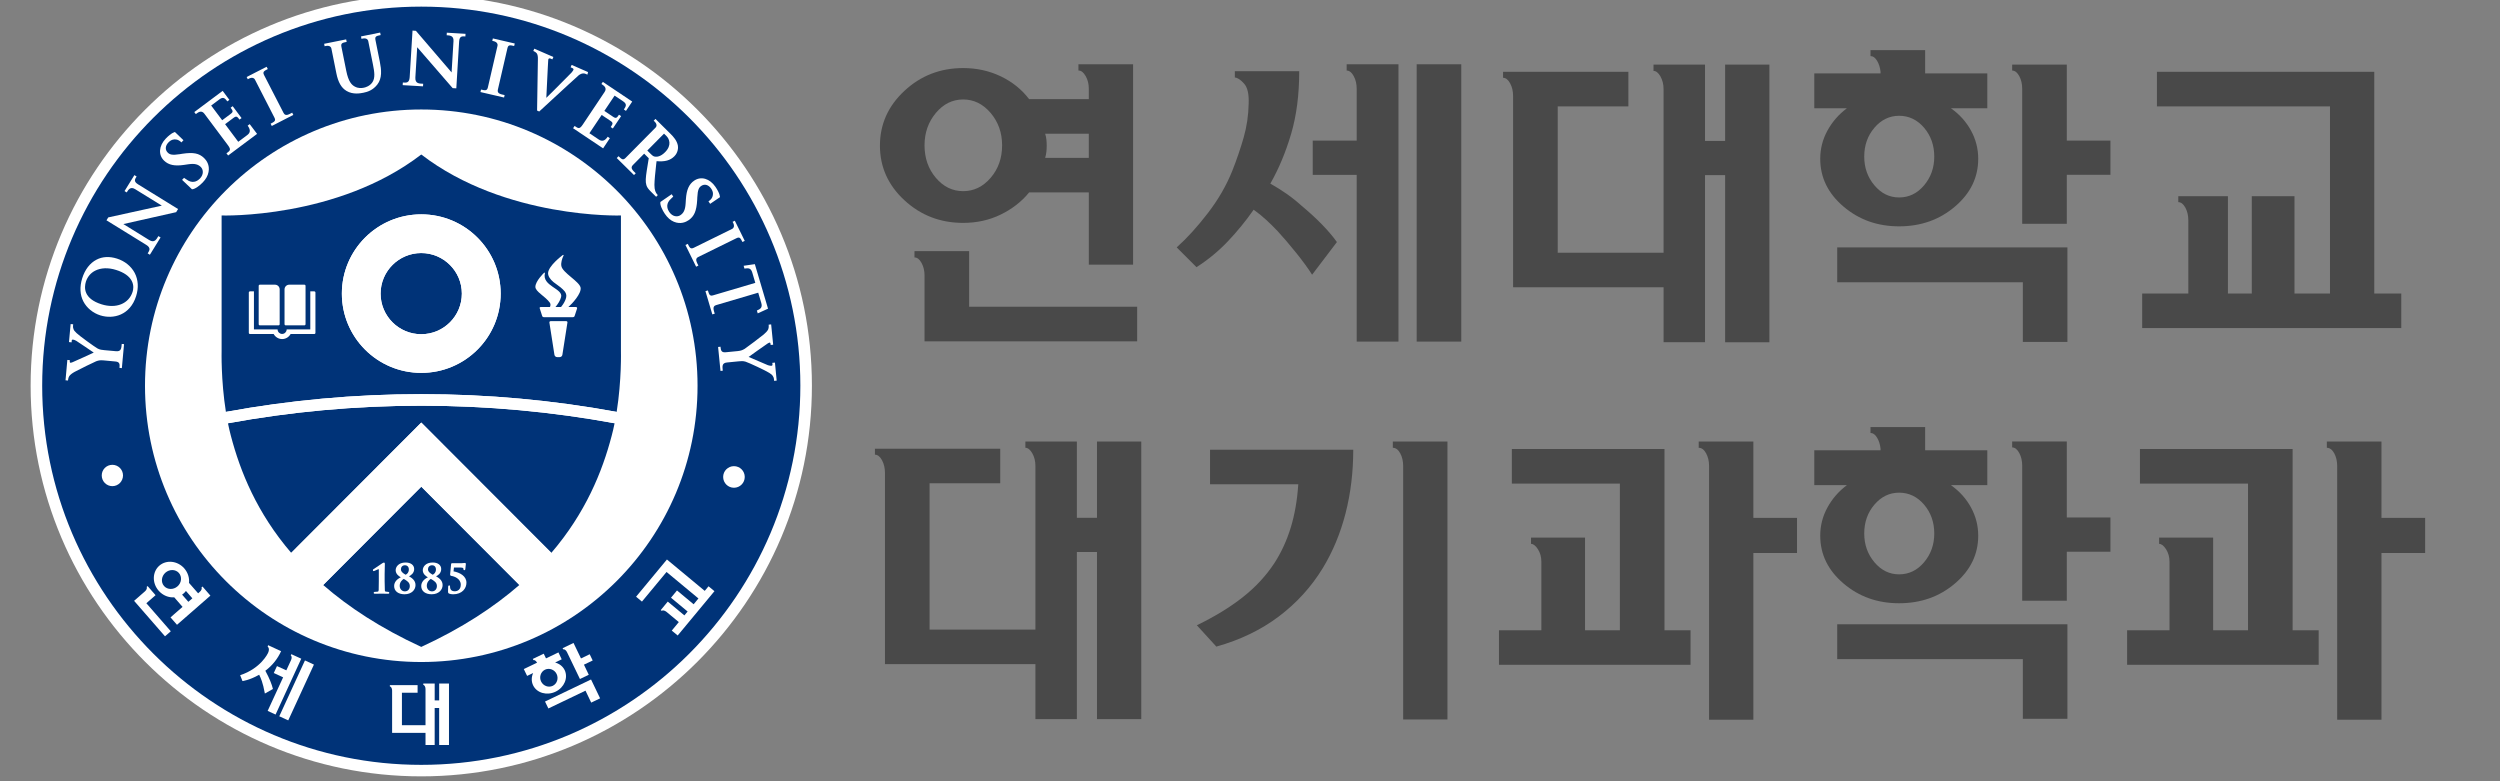 <?xml version="1.0" encoding="utf-8"?>
<!-- Generator: Adobe Illustrator 16.0.0, SVG Export Plug-In . SVG Version: 6.00 Build 0)  -->
<!DOCTYPE svg PUBLIC "-//W3C//DTD SVG 1.1//EN" "http://www.w3.org/Graphics/SVG/1.1/DTD/svg11.dtd">
<svg version="1.1" id="레이어_1" xmlns="http://www.w3.org/2000/svg" xmlns:xlink="http://www.w3.org/1999/xlink" x="0px"
	 y="0px" width="160px" height="50px" viewBox="0 0 160 50" enable-background="new 0 0 160 50" xml:space="preserve">
<rect x="0" y="0" width="160" height="50" fill="#808080" stroke="none"/>
<g>
	<path fill="#FFFFFF" d="M1.96,24.685c0,13.786,11.213,25.002,24.998,25.002c13.79,0,25.004-11.217,25.004-25.002
		c0-13.786-11.215-24.997-25.004-24.997C13.174-0.312,1.96,10.899,1.96,24.685z"/>
	<path fill="#003378" d="M2.7,24.683c0-13.378,10.887-24.259,24.26-24.259c13.382,0,24.263,10.881,24.263,24.259
		c0,13.381-10.881,24.268-24.263,24.268C13.586,48.951,2.7,38.064,2.7,24.683z"/>
	<path fill="#FFFFFF" d="M26.959,42.369c-9.762,0-17.679-7.916-17.679-17.679c0-9.769,7.917-17.683,17.679-17.683
		c9.766,0,17.684,7.915,17.684,17.683C44.643,34.453,36.725,42.369,26.959,42.369z"/>
	<g>
		<path fill="#FFFFFF" d="M6.511,30.428c0,0.377,0.303,0.686,0.68,0.686s0.682-0.309,0.682-0.686c0-0.375-0.305-0.68-0.682-0.68
			S6.511,30.053,6.511,30.428z"/>
		<circle fill="#FFFFFF" cx="46.973" cy="30.525" r="0.691"/>
	</g>
	<g>
		<g>
			<path fill="#FFFFFF" d="M7.484,16.549c-0.478-0.151-0.931-0.13-1.311,0.072c-0.418,0.217-0.737,0.63-0.912,1.189
				c-0.169,0.546-0.146,1.059,0.075,1.483c0.216,0.417,0.611,0.74,1.081,0.89c0.837,0.265,1.911-0.011,2.295-1.233
				c0.167-0.528,0.137-1.039-0.089-1.479C8.395,17.04,7.992,16.71,7.484,16.549z M8.486,18.677
				c-0.243,0.767-1.063,1.092-1.991,0.798c-1.152-0.364-1.116-1.066-0.996-1.453c0.101-0.305,0.299-0.549,0.587-0.696
				c0.367-0.19,0.844-0.208,1.342-0.05c0.511,0.16,0.846,0.399,1.003,0.701C8.581,18.265,8.529,18.54,8.486,18.677z"/>
		</g>
		<path fill="#FFFFFF" d="M12.287,12.115l-0.634-0.604l0.126-0.13c0,0,0.214,0.15,0.288,0.188c0.345,0.178,0.606-0.016,0.73-0.144
			c0.256-0.269,0.216-0.581,0.05-0.742c-0.159-0.149-0.356-0.236-0.8-0.169l-0.263,0.039c-0.608,0.09-0.989,0.009-1.279-0.268
			c-0.384-0.366-0.345-0.945,0.103-1.414c0.376-0.393,0.589-0.421,0.589-0.421l0.545,0.524l-0.134,0.142c0,0-0.13-0.169-0.359-0.191
			c-0.113-0.012-0.285-0.002-0.47,0.191c-0.21,0.22-0.224,0.479-0.036,0.658c0.128,0.121,0.282,0.17,0.771,0.092
			c0,0,0.156-0.025,0.157-0.026c0.704-0.105,1.067-0.034,1.389,0.273c0.145,0.138,0.375,0.439,0.287,0.894
			c-0.045,0.237-0.167,0.458-0.374,0.671C12.783,11.876,12.482,12.111,12.287,12.115z"/>
		<path fill="#FFFFFF" d="M42.265,12.927l0.722-0.497l0.101,0.152c0,0-0.191,0.177-0.244,0.242c-0.246,0.301-0.112,0.595-0.01,0.744
			c0.208,0.306,0.523,0.333,0.713,0.202c0.182-0.124,0.306-0.296,0.333-0.747l0.017-0.264c0.039-0.613,0.198-0.971,0.529-1.197
			c0.438-0.3,0.996-0.141,1.362,0.394c0.305,0.45,0.29,0.663,0.29,0.663l-0.628,0.427l-0.11-0.163c0,0,0.192-0.091,0.263-0.313
			c0.034-0.107,0.063-0.276-0.089-0.499c-0.172-0.25-0.422-0.317-0.634-0.172c-0.148,0.101-0.228,0.243-0.253,0.736l-0.007,0.16
			c-0.042,0.711-0.188,1.051-0.555,1.302c-0.165,0.112-0.506,0.275-0.935,0.096c-0.221-0.093-0.411-0.259-0.579-0.507
			C42.396,13.462,42.228,13.119,42.265,12.927z"/>
		<path fill="#FFFFFF" d="M14.947,7.542c0.186-0.139,0.237-0.08,0.382,0.113l0.131-0.098l-0.568-0.762L14.76,6.894
			c0.145,0.194,0.187,0.26,0.001,0.397L14.22,7.695l-0.705-0.941c0,0,0.422-0.315,0.532-0.397c0.249-0.187,0.361-0.059,0.501,0.132
			L14.68,6.39l-0.43-0.575l-1.815,1.357l0.098,0.131c0.122-0.091,0.349-0.289,0.545-0.028c0.197,0.264,1.515,2.026,1.515,2.026
			c0.225,0.302,0.113,0.353-0.101,0.511L14.6,9.953l1.853-1.384l-0.471-0.625L15.85,8.042c0.205,0.277,0.168,0.456-0.021,0.598
			c-0.125,0.094-0.581,0.435-0.581,0.435l-0.84-1.126c0,0,0-0.002-0.002-0.003L14.947,7.542z"/>
		<path fill="#FFFFFF" d="M39.068,7.733c0.192,0.129,0.154,0.195,0.017,0.397l0.137,0.093l0.53-0.791l-0.137-0.091
			c-0.135,0.201-0.183,0.263-0.375,0.134l-0.561-0.377l0.656-0.978c0,0,0.437,0.292,0.551,0.369
			c0.258,0.174,0.174,0.322,0.042,0.517l0.134,0.092l0.4-0.598l-1.88-1.259L38.49,5.376c0.126,0.085,0.388,0.234,0.206,0.506
			c-0.182,0.272-1.406,2.102-1.406,2.102c-0.209,0.313-0.293,0.224-0.515,0.076l-0.098,0.147l1.922,1.288l0.432-0.65L38.894,8.75
			c-0.192,0.287-0.374,0.312-0.569,0.181c-0.129-0.087-0.603-0.404-0.603-0.404l0.783-1.167c0,0,0-0.003,0.001-0.003L39.068,7.733z"
			/>
		<path fill="#FFFFFF" d="M16.9,4.804c-0.102-0.201-0.008-0.259,0.24-0.385l-0.076-0.146l-1.279,0.655l0.075,0.146
			c0,0,0.326-0.231,0.46,0.028c0.065,0.129,1.244,2.427,1.244,2.427c0.104,0.202,0.002,0.262-0.245,0.388l0.075,0.146l1.378-0.708
			L18.7,7.21c-0.207,0.107-0.432,0.258-0.552,0.018C18.025,6.991,16.9,4.804,16.9,4.804z"/>
		<path fill="#FFFFFF" d="M24.309,3.952L24.027,2.55c-0.042-0.223,0.062-0.249,0.336-0.305L24.33,2.084l-1.226,0.247l0.032,0.158
			c0,0,0.377-0.136,0.434,0.153c0.012,0.057,0.298,1.482,0.298,1.482c0.095,0.474,0.153,0.857-0.032,1.137
			c-0.167,0.251-0.44,0.33-0.548,0.352c-0.161,0.03-0.354,0.048-0.575-0.069c-0.202-0.107-0.411-0.305-0.552-1.009l-0.312-1.549
			c-0.043-0.221,0.062-0.25,0.338-0.305L22.154,2.52l-1.409,0.283l0.031,0.159c0,0,0.377-0.133,0.435,0.153
			c0.012,0.064,0.316,1.575,0.316,1.575c0.114,0.577,0.321,0.934,0.651,1.13c0.416,0.248,0.884,0.153,1.082,0.115
			c0.266-0.054,0.604-0.161,0.887-0.522C24.464,5.005,24.413,4.471,24.309,3.952z"/>
		<path fill="#FFFFFF" d="M32.476,3.085c0.05-0.222,0.158-0.204,0.43-0.141l0.038-0.16l-1.402-0.325l-0.035,0.16
			c0,0,0.396,0.032,0.332,0.318c-0.033,0.141-0.615,2.657-0.615,2.657c-0.052,0.221-0.167,0.201-0.438,0.138l-0.037,0.16l1.511,0.35
			l0.036-0.157c-0.227-0.052-0.494-0.082-0.434-0.343C31.922,5.481,32.476,3.085,32.476,3.085z"/>
		<path fill="#FFFFFF" d="M47.136,15.244c0.204-0.1,0.256-0.007,0.38,0.244l0.148-0.072l-0.635-1.29l-0.145,0.071
			c0,0,0.227,0.328-0.039,0.458c-0.129,0.064-2.445,1.204-2.445,1.204c-0.205,0.098-0.261-0.003-0.384-0.254l-0.147,0.074
			l0.683,1.391l0.146-0.072c-0.103-0.208-0.25-0.434-0.01-0.551C44.928,16.327,47.136,15.244,47.136,15.244z"/>
		<path fill="#FFFFFF" d="M48.31,16.905l-0.717,0.104l0.051,0.18c0.238-0.035,0.41-0.05,0.5,0.251
			c0.016,0.056,0.049,0.165,0.195,0.663c-0.401,0.119-2.699,0.798-2.699,0.798c-0.217,0.064-0.255-0.047-0.334-0.314l-0.158,0.046
			l0.44,1.488l0.155-0.044c-0.065-0.224-0.172-0.472,0.083-0.548c0.237-0.07,2.351-0.695,2.7-0.797
			c0.148,0.497,0.181,0.607,0.197,0.662c0.088,0.3-0.064,0.382-0.283,0.481l0.055,0.181l0.659-0.301L48.31,16.905z"/>
		<path fill="#FFFFFF" d="M43.384,9.315c-0.06-0.31-0.271-0.552-0.471-0.749L41.949,7.61l-0.114,0.118c0,0,0.321,0.235,0.116,0.444
			c-0.103,0.104-1.918,1.938-1.918,1.938c-0.16,0.161-0.247,0.083-0.446-0.113l-0.114,0.119l1.102,1.087l0.112-0.112
			c-0.165-0.164-0.377-0.33-0.189-0.521l0.728-0.735l0.294,0.292l-0.127,0.787c-0.069,0.451-0.092,0.721-0.025,0.933
			c0.042,0.139,0.114,0.241,0.293,0.421l0.332,0.328l0.106-0.108l-0.078-0.095c-0.041-0.061-0.142-0.211-0.138-0.562
			c0.006-0.337,0.054-0.76,0.111-1.296c0,0,0.019-0.172,0.026-0.22c0.531,0.047,0.875-0.047,1.141-0.315
			C43.401,9.758,43.409,9.448,43.384,9.315z M42.567,9.738c-0.288,0.291-0.527,0.306-0.644,0.287
			c-0.09-0.013-0.14-0.039-0.265-0.162l-0.231-0.229l1.07-1.081l0.157,0.154C42.829,8.88,43.012,9.288,42.567,9.738z"/>
		<g>
			<path fill="#FFFFFF" d="M6.68,22.41c-0.147-0.014-0.282-0.025-0.432-0.104c-0.179-0.096-1.182-0.823-1.351-0.991
				c-0.113-0.108-0.157-0.158-0.191-0.247c-0.029-0.07-0.037-0.139-0.033-0.187c0.004-0.044,0.01-0.126,0.01-0.126l-0.162-0.016
				l-0.107,1.154l0.168,0.017c0,0,0.008-0.088,0.01-0.121c0.002-0.033,0.038-0.059,0.08-0.054c0.058,0.004,0.128,0.032,0.212,0.08
				C4.951,21.852,6,22.566,6,22.566s-1.237,0.573-1.351,0.613c-0.025,0.011-0.105,0.042-0.141,0.038
				c-0.016-0.001-0.036-0.013-0.038-0.035c0-0.001-0.005-0.024-0.005-0.024c-0.003-0.03,0.005-0.106,0.005-0.106l-0.16-0.017
				L4.193,24.34l0.159,0.013c0,0,0.011-0.18,0.084-0.286c0.057-0.084,0.184-0.182,0.345-0.27c0.254-0.14,1.301-0.652,1.37-0.674
				c0.137-0.048,0.234-0.08,0.47-0.059c0,0,0.468,0.043,0.761,0.071c0.292,0.024,0.286,0.186,0.265,0.41l0.152,0.016l0.14-1.536
				l-0.148-0.014c-0.023,0.256-0.023,0.499-0.36,0.467C7.093,22.447,6.68,22.41,6.68,22.41z"/>
		</g>
		<g>
			<path fill="#FFFFFF" d="M47.275,23.125c0.144-0.014,0.281-0.028,0.442,0.022c0.195,0.059,1.316,0.583,1.514,0.716
				c0.131,0.087,0.184,0.126,0.234,0.209c0.042,0.062,0.063,0.128,0.067,0.178c0.004,0.042,0.012,0.125,0.012,0.125l0.164-0.016
				l-0.112-1.153l-0.168,0.016c0,0,0.009,0.087,0.012,0.119c0.003,0.032-0.025,0.066-0.066,0.069
				c-0.058,0.006-0.132-0.008-0.225-0.037c-0.072-0.027-1.237-0.529-1.237-0.529s1.106-0.796,1.21-0.856
				c0.024-0.015,0.097-0.06,0.133-0.063c0.015-0.003,0.036,0.006,0.043,0.027c0.001,0,0.009,0.022,0.009,0.022
				c0.01,0.029,0.016,0.106,0.016,0.106l0.16-0.018l-0.129-1.301l-0.16,0.017c0,0,0.023,0.18-0.028,0.298
				c-0.041,0.092-0.146,0.211-0.287,0.329c-0.224,0.184-1.156,0.885-1.219,0.92c-0.126,0.071-0.216,0.122-0.45,0.145
				c0,0-0.468,0.046-0.759,0.074c-0.293,0.03-0.318-0.129-0.339-0.354l-0.154,0.016l0.153,1.534l0.146-0.015
				c-0.025-0.257-0.07-0.494,0.269-0.526C46.86,23.166,47.275,23.125,47.275,23.125z"/>
		</g>
		<g>
			<path fill="#FFFFFF" d="M11.397,13.379l-0.123,0.2L7.895,14.34l1.651,1.021c0.351,0.215,0.469-0.057,0.589-0.251l0.142,0.086
				l-0.684,1.107L9.45,16.217c0.108-0.175,0.237-0.343-0.095-0.548C9.022,15.464,6.814,14.1,6.814,14.1l0.115-0.186
				c0.577-0.128,3.338-0.733,3.427-0.753c0,0-1.408-0.87-1.715-1.059c-0.304-0.188-0.438,0.062-0.531,0.213l-0.14-0.086l0.631-1.022
				l0.142,0.088c-0.101,0.162-0.215,0.313,0.089,0.5C9.137,11.983,11.397,13.379,11.397,13.379z"/>
		</g>
		<g>
			<path fill="#FFFFFF" d="M29.204,5.654L28.97,5.641l-2.269-2.618l-0.118,1.936c-0.025,0.412,0.269,0.387,0.501,0.401l-0.011,0.166
				l-1.301-0.077l0.01-0.169c0.206,0.014,0.415,0.048,0.438-0.342c0.024-0.392,0.181-2.98,0.181-2.98l0.218,0.015
				c0.385,0.447,2.224,2.592,2.283,2.662c0,0,0.102-1.652,0.122-2.009c0.022-0.357-0.26-0.359-0.437-0.37l0.009-0.164l1.198,0.073
				l-0.01,0.168c-0.191-0.012-0.376-0.042-0.399,0.314C29.366,3.003,29.204,5.654,29.204,5.654z"/>
		</g>
		<path fill="#FFFFFF" d="M37.594,4.777l0.041-0.164l-1.05-0.459l-0.067,0.154l0.123,0.053c0.041,0.018,0.071,0.052,0.063,0.09
			c-0.014,0.058-0.073,0.13-0.131,0.2l-0.977,0.984c0,0-0.555,0.552-0.632,0.628c0.004-0.091,0.065-1.35,0.093-1.897l0.027-0.483
			c0.004-0.025,0-0.093,0.032-0.125c0.01-0.014,0.051-0.036,0.112-0.012L35.352,3.8l0.065-0.153l-1.222-0.532l-0.064,0.146
			c0,0,0.168,0.068,0.231,0.165c0.047,0.074,0.07,0.213,0.063,0.375l-0.052,3.275l0.136,0.061l1.86-1.713l0.667-0.605
			c0,0,0.22-0.192,0.442-0.092L37.594,4.777z"/>
	</g>
	<g>
		<g>
			<path fill="#FFFFFF" d="M28.107,43.748c0,0.041,0,1.076,0,1.076H27.82c0,0,0-1.035,0-1.076c-0.039,0-0.69,0-0.729,0
				c0,0.023,0,0.064,0,0.088l0,0c0.072,0,0.142,0.125,0.142,0.256c0,0,0,1.289,0,2.32c-0.356,0-1.51,0-1.51,0v-2.076
				c0,0,0.963,0,1.003,0c0-0.037,0-0.453,0-0.488c-0.04,0-1.735,0-1.775,0c0,0.023,0,0.062,0,0.086l0,0
				c0.072,0,0.144,0.121,0.144,0.256c0,0,0,2.672,0,2.715c0.036,0,1.703,0,2.138,0c0,0.443,0,0.763,0,0.775c0.039,0,0.548,0,0.586,0
				c0-0.041,0-2.367,0-2.367h0.287c0,0,0,2.326,0,2.367c0.038,0,0.589,0,0.629,0c0-0.041,0-3.891,0-3.932l0,0
				C28.736,43.748,28.148,43.748,28.107,43.748z"/>
		</g>
		<g>
			<path fill="#FFFFFF" d="M45.103,37.816c-0.504-0.418-2.393-1.986-2.419-2.008h-0.001c0,0-1.947,2.346-1.974,2.381
				c0.028,0.022,0.347,0.287,0.376,0.313c0.026-0.035,1.573-1.896,1.573-1.896s1.586,1.316,2.042,1.695
				c-0.171,0.209-0.307,0.373-0.307,0.373s-1.035-0.855-1.065-0.885c-0.026,0.035-0.361,0.436-0.384,0.465
				c0.031,0.027,1.064,0.883,1.064,0.883l-0.207,0.248c0,0-1.032-0.855-1.064-0.883c-0.025,0.031-0.421,0.51-0.447,0.541
				c0.018,0.014,0.046,0.041,0.065,0.055h0.002c0.045-0.059,0.187-0.029,0.288,0.053l0.799,0.662c0,0-0.423,0.517-0.451,0.545
				c0.03,0.023,0.349,0.289,0.379,0.313c0.025-0.032,2.326-2.803,2.353-2.836c-0.031-0.021-0.35-0.287-0.379-0.313
				C45.337,37.533,45.237,37.656,45.103,37.816z"/>
		</g>
		<g>
			<path fill="#FFFFFF" d="M19.517,42.268c-0.017,0.041-1.625,3.535-1.643,3.574c0.036,0.016,0.537,0.248,0.574,0.262
				c0.014-0.039,1.624-3.533,1.644-3.571h-0.004C20.088,42.531,19.556,42.283,19.517,42.268z"/>
			<path fill="#FFFFFF" d="M18.646,41.867c-0.012,0.021-0.027,0.057-0.039,0.08h0.001c0.067,0.031,0.077,0.172,0.022,0.293
				l-0.305,0.662c0,0-0.562-0.258-0.599-0.273c-0.017,0.033-0.188,0.41-0.205,0.445c0.037,0.016,0.599,0.275,0.599,0.275
				s-0.972,2.11-0.99,2.149c0.036,0.015,0.473,0.22,0.507,0.233c0.017-0.039,1.625-3.537,1.643-3.573l-0.001-0.002
				C19.281,42.158,18.683,41.883,18.646,41.867z"/>
			<path fill="#FFFFFF" d="M17.002,42.967l-0.019-0.039l0.014-0.012c0.438-0.332,0.763-0.74,0.994-1.24l0,0
				c-0.035-0.018-0.793-0.365-0.828-0.383c-0.009,0.02-0.028,0.059-0.037,0.078l0,0c0.008,0.008,0.163,0.127,0.029,0.416v0.002
				c-0.008,0.018-0.454,0.986-1.785,1.424c0.015,0.037,0.137,0.346,0.148,0.375h0.001c0.005,0,0.446-0.053,1.048-0.395l0.02-0.01
				l0.01,0.02c0.089,0.186,0.226,0.465,0.355,1.184c0.054-0.031,0.491-0.279,0.516-0.293C17.398,43.795,17.234,43.395,17.002,42.967
				z"/>
		</g>
		<g>
			<path fill="#FFFFFF" d="M35.096,45.342c0.038-0.02,2.376-1.139,2.376-1.139s0.349,0.727,0.365,0.764
				c0.038-0.018,0.534-0.258,0.57-0.273c-0.018-0.036-0.561-1.17-0.58-1.207c-0.04,0.021-2.905,1.396-2.946,1.412
				C34.898,44.934,35.078,45.309,35.096,45.342z"/>
			<path fill="#FFFFFF" d="M36.705,41.148c-0.036,0.02-0.662,0.317-0.698,0.338c0.01,0.02,0.028,0.053,0.039,0.078v-0.002
				c0.067-0.033,0.183,0.051,0.239,0.17c0,0,0.812,1.686,0.831,1.725c0.033-0.018,0.532-0.256,0.565-0.273
				c-0.017-0.035-0.309-0.645-0.309-0.645s0.523-0.25,0.56-0.268c-0.016-0.037-0.175-0.367-0.192-0.4
				c-0.037,0.018-0.557,0.27-0.557,0.27S36.723,41.188,36.705,41.148z"/>
			<path fill="#FFFFFF" d="M34.119,43.861c0.235,0.49,0.88,0.674,1.438,0.406c0.557-0.269,0.816-0.884,0.582-1.379
				c-0.12-0.246-0.346-0.418-0.612-0.486c0.245-0.117,0.414-0.199,0.422-0.207c-0.017-0.033-0.194-0.406-0.209-0.441
				c-0.039,0.02-0.796,0.383-0.796,0.383s-0.128-0.266-0.145-0.301l0,0c0,0-0.661,0.316-0.697,0.334
				c0.01,0.023,0.027,0.057,0.038,0.08v-0.002c0.057-0.025,0.157,0.037,0.219,0.143l0.013,0.021c0,0-0.811,0.387-0.849,0.408
				c0.017,0.031,0.195,0.404,0.212,0.438c0.011-0.004,0.164-0.077,0.385-0.184C34.008,43.328,33.999,43.609,34.119,43.861z
				 M35.376,43.893c-0.273,0.131-0.609,0.006-0.746-0.279c-0.136-0.282-0.024-0.62,0.25-0.754c0.274-0.131,0.609-0.006,0.745,0.277
				C35.76,43.422,35.649,43.762,35.376,43.893z"/>
		</g>
		<g>
			<path fill="#FFFFFF" d="M9.956,38.092L9.956,38.092c0,0-0.482-0.555-0.509-0.584c-0.017,0.014-0.048,0.041-0.065,0.059h0.001
				c0.047,0.056-0.001,0.188-0.099,0.273c0,0-0.674,0.586-0.702,0.613c0.027,0.031,1.951,2.238,1.978,2.271
				c0.03-0.027,0.342-0.3,0.371-0.322c-0.029-0.033-1.564-1.795-1.564-1.795S9.926,38.117,9.956,38.092z"/>
			<path fill="#FFFFFF" d="M11.152,38.229c0.181,0.207,0.531,0.611,0.531,0.611s-0.738,0.645-0.77,0.672
				c0.026,0.031,0.391,0.447,0.415,0.475c0.033-0.024,2.108-1.84,2.138-1.866c-0.024-0.031-0.48-0.554-0.507-0.584
				c-0.018,0.017-0.049,0.041-0.066,0.06l0,0c0.048,0.055,0,0.188-0.101,0.276l-0.112,0.099c0,0-0.476-0.543-0.583-0.666
				c0.033-0.318-0.068-0.656-0.303-0.929c-0.429-0.489-1.145-0.567-1.597-0.174c-0.452,0.394-0.472,1.114-0.042,1.604
				C10.42,38.109,10.798,38.258,11.152,38.229z M12.311,38.293l-0.257,0.223c0,0-0.218-0.25-0.4-0.459
				c0.034-0.021,0.067-0.047,0.098-0.076c0.057-0.049,0.105-0.1,0.148-0.16C12.077,38.027,12.311,38.293,12.311,38.293z
				 M10.59,36.648c0.264-0.228,0.647-0.219,0.861,0.024c0.211,0.244,0.171,0.63-0.093,0.856c-0.262,0.229-0.649,0.218-0.86-0.024
				C10.285,37.262,10.328,36.879,10.59,36.648z"/>
		</g>
	</g>
</g>
<g>
	<path fill="#003378" d="M26.959,16.195c-1.436,0-2.601,1.164-2.601,2.597c0,1.435,1.165,2.598,2.601,2.598
		c1.433,0,2.599-1.163,2.599-2.598C29.558,17.359,28.392,16.195,26.959,16.195z"/>
	<path fill="#003378" d="M20.683,37.439c1.628,1.416,3.681,2.766,6.278,3.963c2.598-1.197,4.651-2.547,6.279-3.965l-6.278-6.291
		L20.683,37.439z"/>
	<path fill="#003378" d="M39.74,22.464v-8.673c0,0-7.395,0.237-12.779-3.903c-5.383,4.14-12.778,3.903-12.778,3.903v8.673
		c0,0-0.049,1.861,0.275,3.897c4.047-0.744,8.224-1.136,12.504-1.136c4.28,0,8.458,0.392,12.504,1.136
		C39.79,24.325,39.74,22.464,39.74,22.464z M26.96,23.864c-2.806,0-5.081-2.27-5.081-5.074c0-2.8,2.274-5.071,5.081-5.071
		c2.809,0,5.083,2.271,5.083,5.071C32.043,21.594,29.77,23.864,26.96,23.864z"/>
	<path fill="#003378" d="M14.589,27.088c0.055,0.271,0.117,0.541,0.188,0.807c0.6,2.291,1.672,4.937,3.861,7.488l8.324-8.338
		l8.323,8.338c2.188-2.553,3.262-5.197,3.861-7.488c0.071-0.266,0.133-0.535,0.188-0.807c-4.005-0.736-8.141-1.123-12.373-1.123
		S18.594,26.352,14.589,27.088z"/>
</g>
<g>
	<path fill="#FFFFFF" d="M18.285,20.823h1.196c0.041,0,0.074-0.033,0.074-0.076v-2.453c0-0.042-0.033-0.074-0.074-0.074h-0.97
		c-0.166,0-0.301,0.134-0.301,0.3v2.227C18.21,20.79,18.244,20.823,18.285,20.823z"/>
	<path fill="#FFFFFF" d="M16.629,20.823h1.196c0.042,0,0.074-0.033,0.074-0.076V18.52c0-0.166-0.134-0.3-0.3-0.3h-0.97
		c-0.041,0-0.073,0.033-0.073,0.074v2.453C16.556,20.79,16.588,20.823,16.629,20.823z"/>
	<path fill="#FFFFFF" d="M20.112,18.647h-0.253v2.435h-1.512l-0.002,0.025c-0.013,0.148-0.14,0.265-0.29,0.265
		c-0.148,0-0.276-0.116-0.288-0.265l-0.003-0.025h-1.512v-2.435h-0.253c-0.041,0-0.075,0.033-0.075,0.073v2.583
		c0,0.04,0.034,0.074,0.075,0.074h1.516c0.105,0.192,0.308,0.323,0.541,0.323c0.233,0,0.438-0.131,0.542-0.323h1.516
		c0.041,0,0.074-0.034,0.074-0.074V18.72C20.187,18.681,20.153,18.647,20.112,18.647z"/>
</g>
<g>
	<path fill="#FFFFFF" d="M36.233,20.553h-0.987c-0.053,0-0.092,0.038-0.085,0.087l0.322,2.063c0.012,0.083,0.083,0.152,0.172,0.152
		h0.167c0.09,0,0.16-0.069,0.171-0.152l0.323-2.063C36.325,20.591,36.287,20.553,36.233,20.553z"/>
	<path fill="#FFFFFF" d="M36.376,19.649c0.256-0.223,0.846-0.872,0.783-1.237c-0.068-0.396-1.17-0.962-1.233-1.394
		c-0.035-0.193,0.04-0.46,0.144-0.67c0.014-0.04-0.025-0.047-0.067-0.015c-0.02,0.016-0.919,0.688-0.926,1.152
		c-0.002,0.184,0.126,0.387,0.348,0.57c0.18,0.149,0.415,0.284,0.598,0.466c0.087,0.084,0.159,0.16,0.204,0.293
		c0.089,0.249-0.163,0.646-0.32,0.835h-0.359c0.147-0.175,0.303-0.407,0.362-0.635c0.146-0.556-1.242-0.695-1.035-1.534l0,0
		c0.011-0.031-0.024-0.043-0.057-0.018c-0.015,0.011-0.55,0.53-0.554,0.893c-0.004,0.313,0.634,0.604,0.933,1.026
		c0.052,0.09,0.039,0.183-0.001,0.269h-0.567c0,0-0.133-0.017-0.078,0.111l0.153,0.477c0,0,0.027,0.064,0.12,0.064h1.825
		c0.094,0,0.122-0.064,0.122-0.064l0.158-0.482c0.04-0.116-0.089-0.106-0.089-0.106L36.376,19.649L36.376,19.649z"/>
</g>
<g>
	<path fill="#FFFFFF" d="M24.482,36.039c-0.091,0.066-0.561,0.375-0.575,0.385c-0.03,0.014-0.043,0.041-0.043,0.064
		c0,0.035,0.024,0.063,0.053,0.063l0.045-0.014l0.077-0.033c0.056-0.025,0.175-0.08,0.199-0.08c0.004,0.006,0.006,0.051,0.006,0.051
		v0.328v0.4l-0.008,0.561c-0.009,0.076-0.019,0.09-0.072,0.103l-0.193,0.014c-0.028,0-0.054,0.024-0.054,0.063
		c0,0.025,0.013,0.056,0.078,0.056l0.302-0.004h0.125h0.107l0.309,0.004c0.064,0,0.075-0.028,0.075-0.056
		c0-0.039-0.028-0.063-0.056-0.063L24.7,37.865c-0.052-0.01-0.067-0.025-0.07-0.102l-0.013-0.562V36.74l0.013-0.617v-0.037
		c0-0.078-0.046-0.084-0.06-0.084L24.482,36.039z"/>
	<path fill="#FFFFFF" d="M25.581,37.492c0-0.242,0.157-0.379,0.26-0.443c0.208,0.121,0.387,0.232,0.387,0.455
		c0,0.205-0.129,0.344-0.318,0.344C25.725,37.848,25.581,37.695,25.581,37.492z M25.323,36.488c0,0.234,0.174,0.373,0.328,0.461
		c-0.268,0.121-0.426,0.324-0.426,0.557l0,0c0,0.328,0.263,0.527,0.665,0.527c0.463,0,0.703-0.293,0.703-0.588
		c0-0.305-0.242-0.463-0.417-0.562c0.112-0.055,0.331-0.196,0.331-0.463c0-0.26-0.221-0.42-0.55-0.42
		C25.492,36.002,25.323,36.293,25.323,36.488z M25.659,36.438c0-0.121,0.068-0.262,0.267-0.262c0.118,0,0.24,0.084,0.24,0.268
		c0,0.193-0.11,0.295-0.208,0.339C25.735,36.654,25.659,36.566,25.659,36.438z"/>
	<path fill="#FFFFFF" d="M27.315,37.492c0-0.242,0.157-0.379,0.258-0.443c0.211,0.121,0.389,0.232,0.389,0.455
		c0,0.205-0.13,0.344-0.318,0.344C27.461,37.848,27.315,37.695,27.315,37.492z M27.058,36.488c0,0.234,0.173,0.373,0.327,0.461
		c-0.266,0.121-0.426,0.324-0.426,0.557c0,0.328,0.264,0.527,0.668,0.527c0.46,0,0.7-0.293,0.7-0.588
		c0-0.305-0.246-0.463-0.418-0.562c0.119-0.055,0.328-0.196,0.328-0.463c0-0.26-0.216-0.42-0.549-0.42
		C27.226,36.002,27.058,36.293,27.058,36.488z M27.391,36.438c0-0.121,0.071-0.262,0.269-0.262c0.119,0,0.24,0.084,0.24,0.268
		c0,0.193-0.11,0.295-0.21,0.339C27.472,36.654,27.391,36.566,27.391,36.438z"/>
	<path fill="#FFFFFF" d="M29.726,36.031l-0.161,0.012H28.95c-0.067,0-0.08,0.039-0.08,0.063l-0.063,0.662
		c0,0.027,0.005,0.076,0.079,0.09c0.168,0.021,0.603,0.166,0.603,0.562c0,0.313-0.205,0.422-0.38,0.422
		c-0.205,0-0.306-0.1-0.306-0.299c0-0.071-0.032-0.078-0.056-0.078c-0.047,0-0.064,0.056-0.065,0.072
		c0,0.004-0.008,0.286-0.008,0.286v0.035c0,0.054,0.002,0.099,0.064,0.131h0.002c0.063,0.027,0.16,0.046,0.253,0.046
		c0.591,0,0.859-0.384,0.859-0.74c0-0.428-0.42-0.653-0.826-0.728c0.005-0.047,0.021-0.196,0.027-0.244c0.055,0,0.426,0,0.426,0
		c0.181,0,0.181,0.054,0.181,0.103c0,0.063,0.05,0.066,0.059,0.066c0.031,0,0.056-0.021,0.06-0.054l0.035-0.328
		c0-0.026,0-0.084-0.06-0.084L29.726,36.031z"/>
</g>
<g>
	<path fill="#FFFFFF" d="M18.638,35.383c0.595,0.695,1.272,1.383,2.045,2.057l6.279-6.293l6.278,6.291
		c0.773-0.672,1.45-1.358,2.045-2.055l-8.323-8.338L18.638,35.383z"/>
	<path fill="#FFFFFF" d="M26.961,25.226c-4.28,0-8.457,0.392-12.504,1.135c0.039,0.24,0.082,0.484,0.132,0.728
		c4.005-0.735,8.14-1.123,12.372-1.123s8.368,0.386,12.373,1.123c0.049-0.241,0.093-0.485,0.131-0.728
		C35.419,25.618,31.242,25.226,26.961,25.226z"/>
	<path fill="#FFFFFF" d="M32.043,18.79c0-2.8-2.273-5.071-5.083-5.071c-2.806,0-5.081,2.271-5.081,5.071
		c0,2.804,2.274,5.074,5.081,5.074C29.77,23.864,32.043,21.594,32.043,18.79z M26.959,21.39c-1.436,0-2.601-1.163-2.601-2.598
		c0-1.433,1.165-2.597,2.601-2.597c1.433,0,2.599,1.164,2.599,2.597C29.558,20.227,28.392,21.39,26.959,21.39z"/>
</g>
<g enable-background="new    ">
	<path fill="#494949" d="M64.045,13.733c-0.73,0.354-1.531,0.532-2.402,0.532c-1.461,0-2.714-0.482-3.759-1.447
		c-1.045-0.965-1.568-2.131-1.568-3.497c0-1.367,0.522-2.536,1.568-3.508c1.045-0.972,2.298-1.457,3.759-1.457
		c0.871,0,1.675,0.178,2.412,0.532c0.737,0.355,1.34,0.841,1.809,1.457h3.819V5.663c0-0.295-0.067-0.56-0.201-0.794
		c-0.134-0.234-0.281-0.353-0.442-0.353h-0.02V4.115h3.498v12.823h-2.834v-4.623h-3.819C65.381,12.905,64.775,13.377,64.045,13.733z
		 M62.025,16.074v3.559h10.753v2.211H59.17v-4.222c0-0.294-0.063-0.559-0.191-0.794c-0.127-0.234-0.278-0.352-0.452-0.352v-0.402
		H62.025z M59.894,7.23C59.412,7.806,59.17,8.497,59.17,9.3c0,0.817,0.241,1.511,0.724,2.08c0.482,0.57,1.065,0.854,1.749,0.854
		c0.683,0,1.27-0.284,1.759-0.854c0.489-0.569,0.733-1.263,0.733-2.08c0-0.804-0.245-1.494-0.733-2.07
		c-0.489-0.576-1.076-0.864-1.759-0.864C60.959,6.366,60.376,6.654,59.894,7.23z M69.683,10.104V8.557h-2.794
		c0.04,0.12,0.067,0.244,0.08,0.371c0.013,0.128,0.021,0.259,0.021,0.393s-0.007,0.265-0.021,0.392
		c-0.013,0.128-0.04,0.258-0.08,0.392H69.683z"/>
	<path fill="#494949" d="M82.346,12.406c0.335,0.234,0.65,0.486,0.945,0.754c0.469,0.389,0.897,0.78,1.286,1.176
		s0.717,0.781,0.985,1.156l-1.588,2.09c-0.242-0.389-0.584-0.857-1.025-1.407c-0.442-0.549-0.838-1.012-1.186-1.387
		c-0.229-0.241-0.47-0.479-0.725-0.714c-0.254-0.233-0.521-0.452-0.804-0.652c-0.496,0.71-1.042,1.38-1.638,2.01
		s-1.27,1.186-2.02,1.668l-1.266-1.267c0.656-0.589,1.32-1.319,1.99-2.19s1.192-1.775,1.568-2.714
		c0.281-0.71,0.522-1.417,0.724-2.12c0.201-0.704,0.308-1.424,0.322-2.161c0.026-0.616-0.07-1.048-0.292-1.296
		s-0.419-0.379-0.593-0.393V4.557h4.121c0,1.514-0.175,2.857-0.523,4.029c-0.348,1.173-0.791,2.229-1.326,3.166
		C81.662,11.954,82.011,12.171,82.346,12.406z M89.502,4.115v17.748h-2.674V11.19h-2.814V8.999h2.814V5.682
		c0-0.308-0.063-0.579-0.191-0.813c-0.127-0.234-0.277-0.353-0.451-0.353V4.115H89.502z M93.521,4.115v17.748h-2.854V4.115H93.521z"
		/>
	<path fill="#494949" d="M96.838,18.385V6.145c0-0.309-0.063-0.58-0.191-0.814c-0.127-0.234-0.277-0.352-0.451-0.352V4.597h8.02
		v2.211h-4.522v9.366h6.774V5.703c0-0.309-0.068-0.58-0.201-0.814c-0.135-0.234-0.281-0.352-0.443-0.352V4.134h3.297v4.885h1.287
		V4.134h2.834v17.769h-2.834V11.209h-1.287v10.693h-2.652v-3.518H96.838z"/>
	<path fill="#494949" d="M116.115,6.928v-2.23h4.24V4.597c-0.027-0.269-0.1-0.503-0.221-0.704c-0.121-0.2-0.255-0.301-0.402-0.301
		h-0.02V3.21h3.497v1.487h3.979v2.23h-2.331c0.55,0.389,0.978,0.864,1.286,1.428c0.309,0.563,0.463,1.165,0.463,1.809
		c0,1.193-0.496,2.211-1.488,3.056c-0.991,0.844-2.184,1.266-3.578,1.266c-1.38,0-2.565-0.422-3.557-1.266
		c-0.992-0.845-1.488-1.862-1.488-3.056c0-0.644,0.154-1.246,0.463-1.809c0.309-0.563,0.724-1.039,1.246-1.428H116.115z
		 M132.315,15.833v6.051h-2.854v-3.819h-11.879v-2.231H132.315z M119.964,8.174c-0.436,0.51-0.653,1.126-0.653,1.85
		c0,0.711,0.218,1.323,0.653,1.839c0.435,0.517,0.962,0.774,1.577,0.774c0.631,0,1.163-0.258,1.599-0.774
		c0.435-0.516,0.653-1.128,0.653-1.839c0-0.724-0.219-1.34-0.653-1.85c-0.436-0.509-0.968-0.764-1.599-0.764
		C120.926,7.411,120.398,7.666,119.964,8.174z M132.275,4.134v4.864h2.793v2.191h-2.793v3.136h-2.854V5.682
		c0-0.308-0.063-0.579-0.19-0.813c-0.128-0.234-0.279-0.353-0.453-0.353V4.134H132.275z"/>
	<path fill="#494949" d="M149.119,6.808h-11.076V4.597h13.91v14.19h1.729v2.211H137.1v-2.211h2.953v-4.684
		c0-0.308-0.063-0.579-0.189-0.813c-0.129-0.234-0.279-0.352-0.453-0.352v-0.383h3.176v6.231h1.527v-6.231h2.734v6.231h2.271V6.808z
		"/>
</g>
<g enable-background="new    ">
	<path fill="#494949" d="M56.638,42.506v-12.24c0-0.309-0.064-0.58-0.191-0.814S56.169,29.1,55.995,29.1v-0.381h8.02v2.211h-4.522
		v9.365h6.774V29.824c0-0.309-0.067-0.58-0.201-0.814c-0.134-0.234-0.281-0.352-0.442-0.352v-0.402h3.296v4.885h1.287v-4.885h2.834
		v17.768h-2.834V35.33h-1.287v10.693h-2.653v-3.518H56.638z"/>
	<path fill="#494949" d="M79.532,38.225c0.817-0.643,1.494-1.373,2.031-2.189c0.441-0.684,0.79-1.441,1.045-2.271
		c0.254-0.832,0.415-1.756,0.482-2.773h-5.648v-2.211h9.166c0,1.434-0.164,2.789-0.492,4.068c-0.329,1.281-0.814,2.449-1.457,3.508
		c-0.738,1.207-1.676,2.238-2.814,3.096s-2.473,1.502-4,1.93l-1.247-1.367C77.736,39.465,78.714,38.869,79.532,38.225z
		 M89.803,46.045V29.824c0-0.309-0.063-0.58-0.19-0.814c-0.128-0.234-0.285-0.352-0.473-0.352v-0.402h3.497v17.789H89.803z"/>
	<path fill="#494949" d="M108.195,40.336v2.211H95.934v-2.211h2.713v-4.383c0-0.307-0.073-0.574-0.221-0.803
		s-0.295-0.342-0.441-0.342v-0.402h3.457v5.93h2.23v-9.387h-6.914v-2.211h9.769v11.598H108.195z M112.215,35.391v10.674h-2.834
		v-16.24c0-0.309-0.064-0.58-0.191-0.814s-0.285-0.352-0.473-0.352v-0.402h3.498v4.885h2.794v2.25H112.215z"/>
	<path fill="#494949" d="M116.115,31.049v-2.23h4.24v-0.1c-0.027-0.27-0.1-0.504-0.221-0.705c-0.121-0.199-0.255-0.301-0.402-0.301
		h-0.02v-0.381h3.497v1.486h3.979v2.23h-2.331c0.55,0.389,0.978,0.865,1.286,1.428s0.463,1.166,0.463,1.809
		c0,1.193-0.496,2.211-1.488,3.057c-0.991,0.844-2.184,1.266-3.578,1.266c-1.38,0-2.565-0.422-3.557-1.266
		c-0.992-0.846-1.488-1.863-1.488-3.057c0-0.643,0.154-1.246,0.463-1.809s0.724-1.039,1.246-1.428H116.115z M132.315,39.953v6.051
		h-2.854v-3.818h-11.879v-2.232H132.315z M119.964,32.295c-0.436,0.51-0.653,1.127-0.653,1.85c0,0.711,0.218,1.324,0.653,1.84
		c0.435,0.516,0.962,0.773,1.577,0.773c0.631,0,1.163-0.258,1.599-0.773c0.435-0.516,0.653-1.129,0.653-1.84
		c0-0.723-0.219-1.34-0.653-1.85c-0.436-0.508-0.968-0.764-1.599-0.764C120.926,31.531,120.398,31.787,119.964,32.295z
		 M132.275,28.256v4.863h2.793v2.191h-2.793v3.137h-2.854v-8.645c0-0.307-0.063-0.578-0.19-0.813
		c-0.128-0.234-0.279-0.354-0.453-0.354v-0.381H132.275z"/>
	<path fill="#494949" d="M148.395,40.336v2.211h-12.26v-2.211h2.713v-4.383c0-0.307-0.074-0.574-0.221-0.803
		c-0.148-0.229-0.295-0.342-0.443-0.342v-0.402h3.457v5.93h2.232v-9.387h-6.916v-2.211h9.77v11.598H148.395z M152.414,35.391v10.674
		h-2.834v-16.24c0-0.309-0.063-0.58-0.189-0.814c-0.129-0.234-0.285-0.352-0.473-0.352v-0.402h3.496v4.885h2.795v2.25H152.414z"/>
</g>
</svg>

